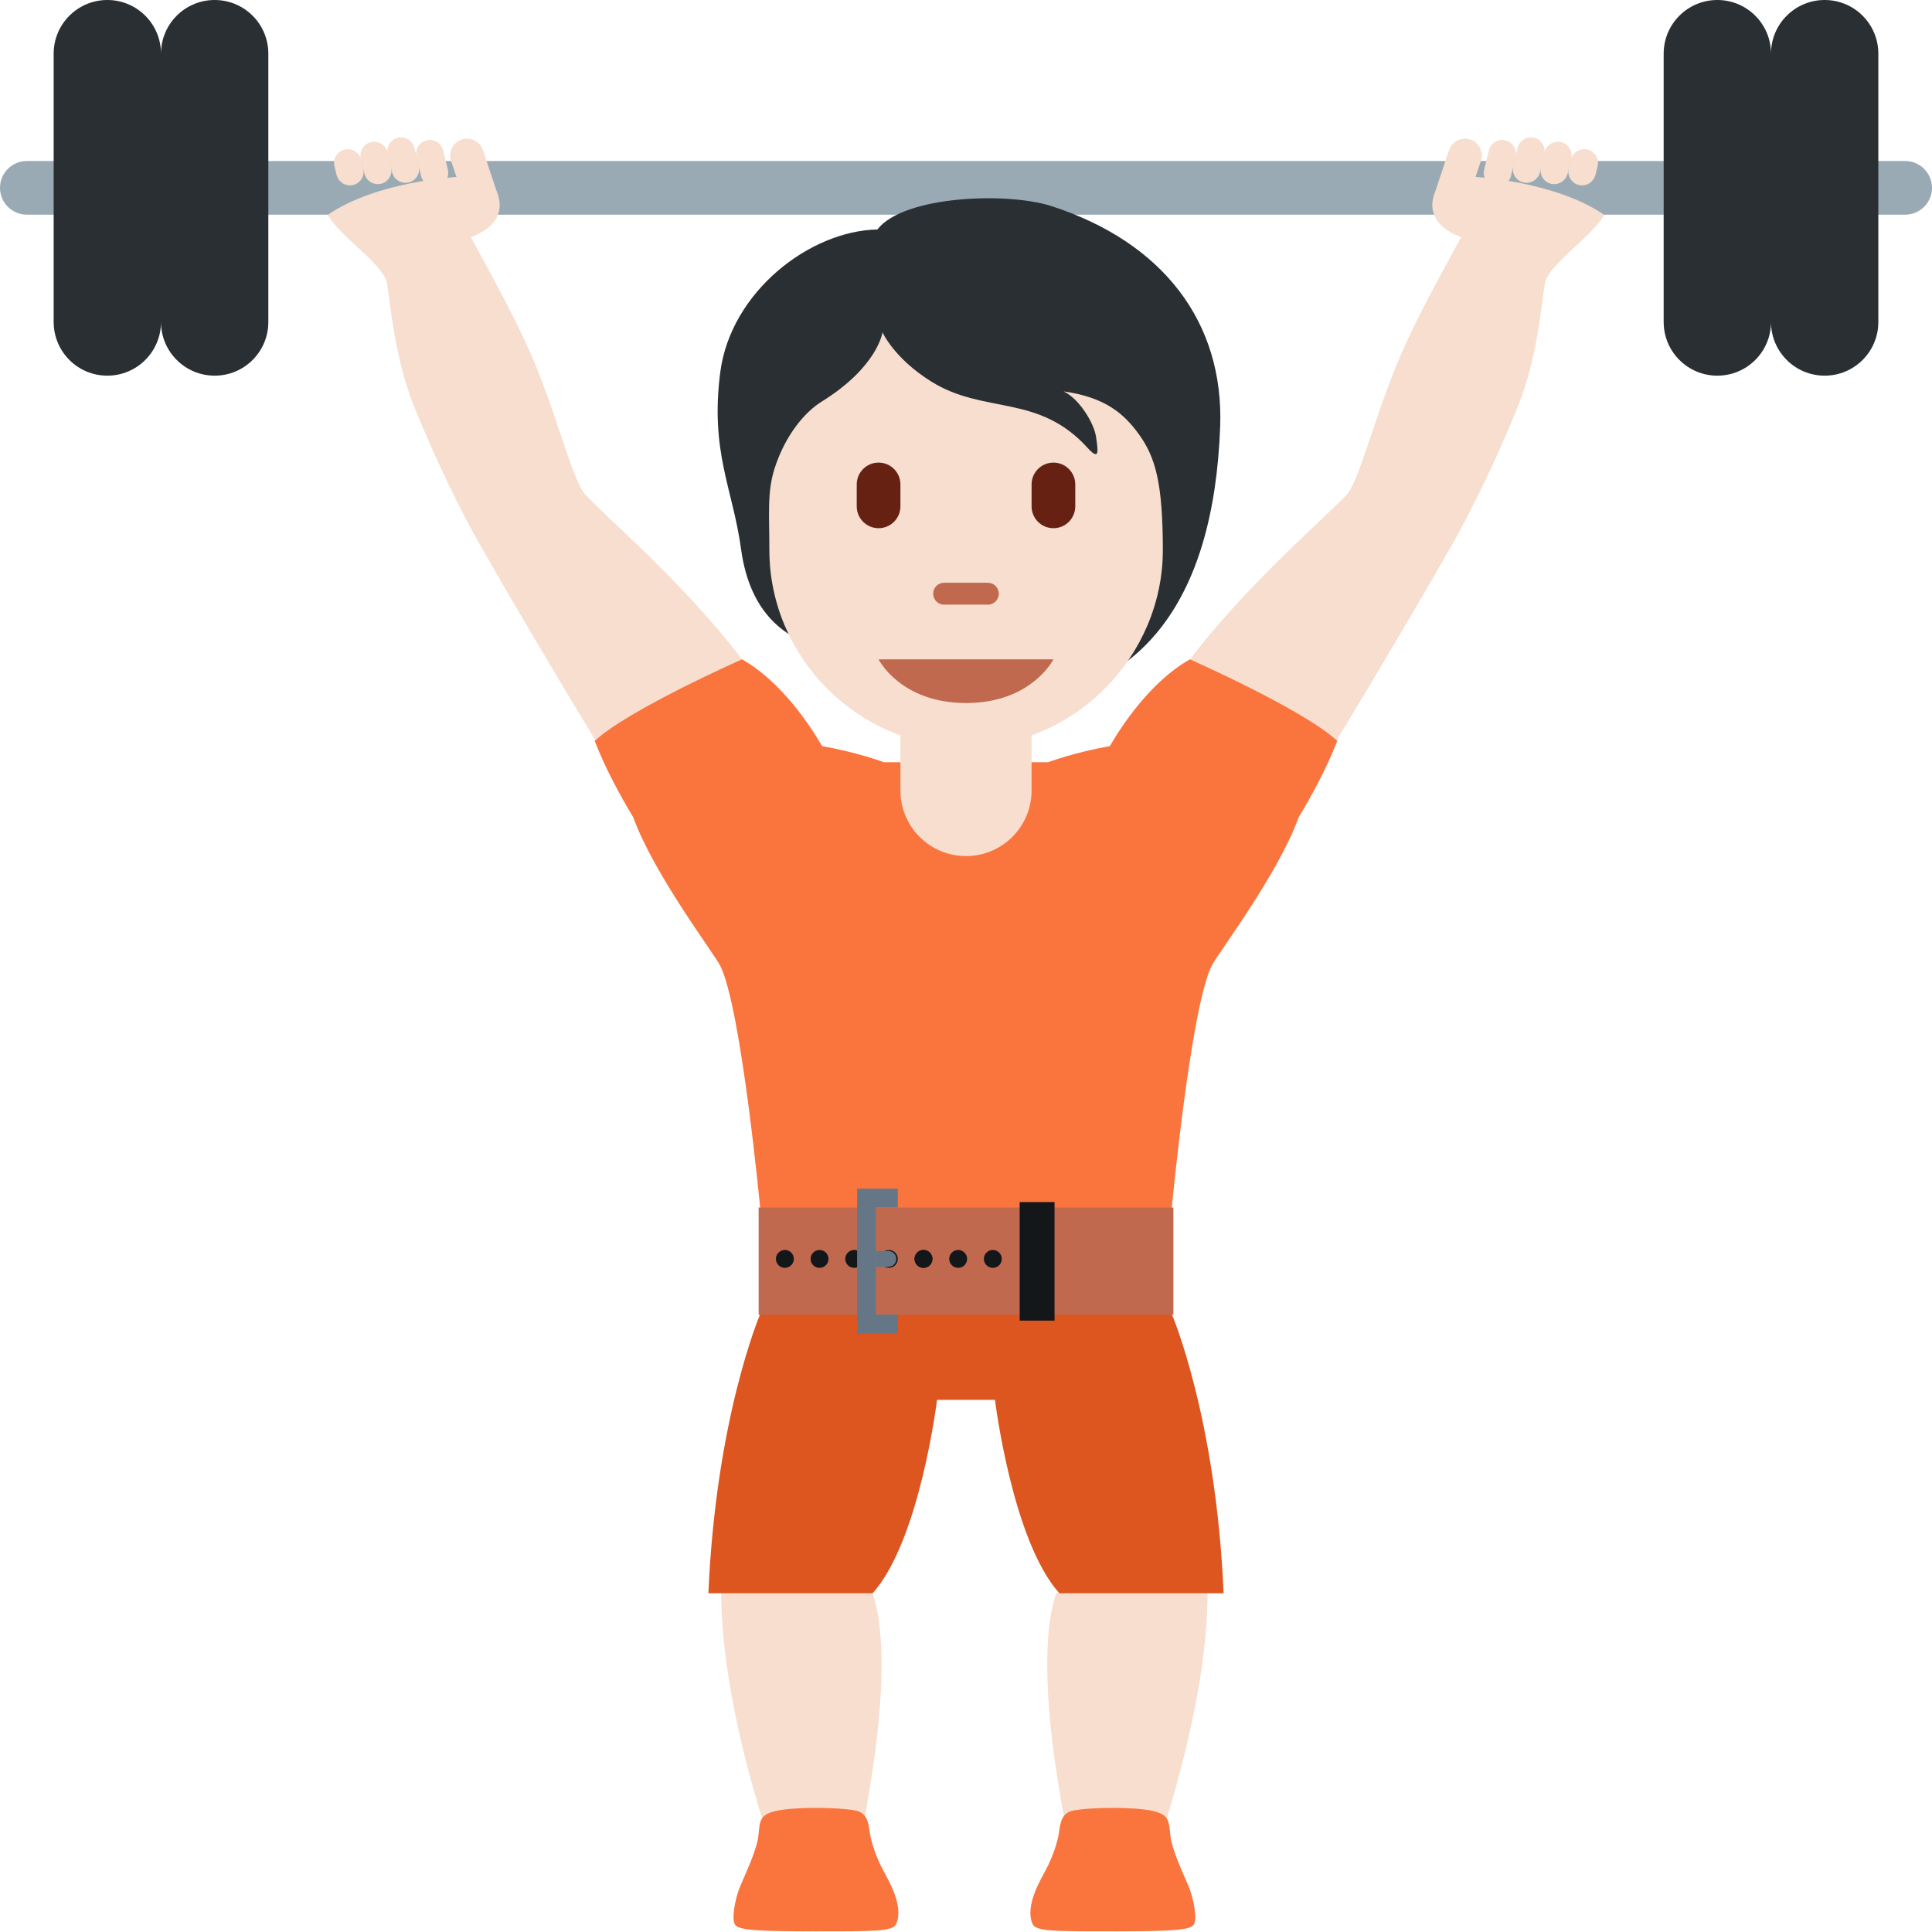 <svg width="36" height="36" viewBox="0 0 36 36" fill="none" xmlns="http://www.w3.org/2000/svg">
<path d="M15.898 34.875H14.533C14.533 34.875 13.263 31.527 13.459 29.139L16.26 29.688C16.786 31.259 15.898 34.875 15.898 34.875V34.875ZM20.042 34.875H21.407C21.407 34.875 22.677 31.527 22.481 29.139L19.68 29.688C19.154 31.259 20.042 34.875 20.042 34.875V34.875Z" fill="#F7DECE"/>
<path d="M13.792 35.149C13.894 34.906 14.11 34.455 14.133 34.194C14.156 33.933 14.167 33.84 14.373 33.768C14.72 33.647 15.809 33.681 15.996 33.752C16.182 33.823 16.185 34.015 16.212 34.176C16.239 34.337 16.326 34.6 16.439 34.816C16.553 35.032 16.848 35.513 16.7 35.85C16.638 35.99 16.295 35.988 15.193 35.988C14.091 35.988 13.776 35.962 13.701 35.87C13.626 35.778 13.69 35.393 13.792 35.149ZM22.148 35.149C22.046 34.906 21.83 34.455 21.807 34.194C21.784 33.933 21.773 33.84 21.567 33.768C21.22 33.647 20.131 33.681 19.944 33.752C19.757 33.823 19.755 34.015 19.728 34.176C19.701 34.337 19.614 34.6 19.501 34.816C19.388 35.032 19.092 35.513 19.24 35.85C19.302 35.99 19.645 35.988 20.747 35.988C21.849 35.988 22.164 35.962 22.239 35.87C22.314 35.778 22.25 35.393 22.148 35.149Z" fill="#FA743E"/>
<path d="M8.646 4.146C8.657 4.273 9.517 5.681 9.969 6.781C10.421 7.881 10.679 8.979 10.917 9.229C11.393 9.728 13.009 11.108 14.034 12.572C15.059 14.036 14.758 15.075 14.094 15.494C13.214 16.049 12.291 15.698 11.657 14.706C11.206 14 9.706 11.497 8.918 10.105C8.612 9.564 8.122 8.593 7.7 7.531C7.303 6.531 7.256 5.363 7.196 5.219C7.022 4.794 6.076 4.242 6.042 3.812C6.042 3.812 8.609 3.717 8.646 4.146V4.146ZM27.354 4.146C27.343 4.273 26.483 5.681 26.031 6.781C25.579 7.881 25.321 8.979 25.083 9.229C24.607 9.728 22.991 11.108 21.966 12.572C20.941 14.036 21.242 15.075 21.906 15.494C22.786 16.049 23.709 15.698 24.343 14.706C24.794 14 26.294 11.497 27.082 10.105C27.386 9.565 27.877 8.594 28.299 7.532C28.696 6.532 28.743 5.364 28.803 5.22C28.978 4.795 29.924 4.243 29.958 3.814C29.958 3.812 27.391 3.717 27.354 4.146V4.146Z" fill="#F7DECE"/>
<path d="M36 3.5C36 3.776 35.776 4 35.5 4H0.5C0.224 4 0 3.776 0 3.5C0 3.224 0.224 3 0.5 3H35.5C35.776 3 36 3.224 36 3.5Z" fill="#99AAB5"/>
<path d="M34 0C33.447 0 33 0.448 33 1C33 0.448 32.553 0 32 0C31.447 0 31 0.448 31 1V6C31 6.552 31.447 7 32 7C32.553 7 33 6.552 33 6C33 6.552 33.447 7 34 7C34.553 7 35 6.552 35 6V1C35 0.448 34.553 0 34 0ZM4 0C3.447 0 3 0.448 3 1C3 0.448 2.553 0 2 0C1.447 0 1 0.448 1 1V6C1 6.552 1.447 7 2 7C2.553 7 3 6.552 3 6C3 6.552 3.447 7 4 7C4.553 7 5 6.552 5 6V1C5 0.448 4.553 0 4 0Z" fill="#292F33"/>
<path d="M22.172 12.286C21.43 12.705 20.889 13.543 20.68 13.903C20.015 14.02 19.529 14.203 19.529 14.203H16.47C16.47 14.203 15.984 14.02 15.319 13.903C15.11 13.543 14.569 12.706 13.827 12.286C13.827 12.286 11.706 13.223 11.081 13.807C11.291 14.344 11.573 14.854 11.797 15.224C12.197 16.316 13.299 17.751 13.423 18.001C13.812 18.781 14.164 22.501 14.164 22.501L18 24L21.835 22.5C21.835 22.5 22.187 18.78 22.576 18C22.701 17.75 23.803 16.315 24.202 15.223C24.426 14.853 24.708 14.344 24.918 13.806C24.293 13.223 22.172 12.286 22.172 12.286V12.286Z" fill="#FA743E"/>
<path d="M27.096 4.363C26.766 4.206 26.62 3.935 26.719 3.644L26.722 3.634C26.821 3.343 27.013 3.288 27.46 3.295C27.46 3.295 28.981 3.371 29.897 4.007C29.897 4.007 29.441 4.311 29.198 4.567V4.577C29.013 5.118 27.304 4.462 27.096 4.363V4.363Z" fill="#F7DECE"/>
<path d="M27.843 3.47C27.706 3.437 27.622 3.297 27.655 3.16L27.742 2.803C27.775 2.666 27.915 2.582 28.052 2.615C28.189 2.648 28.273 2.788 28.24 2.925L28.153 3.282C28.119 3.419 27.98 3.503 27.843 3.47ZM27.398 2.6C27.235 2.545 27.056 2.634 27.001 2.797L26.722 3.634C26.667 3.798 26.89 3.566 27.054 3.621C27.217 3.676 27.396 3.588 27.451 3.425L27.595 2.998C27.65 2.834 27.561 2.656 27.398 2.6Z" fill="#F7DECE"/>
<path d="M28.384 3.399C28.247 3.366 28.163 3.226 28.196 3.089L28.278 2.755C28.311 2.618 28.451 2.534 28.588 2.567C28.725 2.6 28.809 2.74 28.776 2.877L28.694 3.211C28.66 3.348 28.521 3.432 28.384 3.399Z" fill="#F7DECE"/>
<path d="M28.9 3.424C28.763 3.391 28.679 3.251 28.712 3.114L28.78 2.837C28.813 2.7 28.953 2.616 29.09 2.649C29.227 2.682 29.311 2.822 29.278 2.959L29.21 3.236C29.176 3.373 29.037 3.457 28.9 3.424Z" fill="#F7DECE"/>
<path d="M29.419 3.447C29.282 3.414 29.198 3.274 29.231 3.137L29.271 2.975C29.304 2.838 29.444 2.754 29.581 2.787C29.718 2.82 29.802 2.96 29.769 3.097L29.729 3.259C29.695 3.396 29.555 3.481 29.419 3.447Z" fill="#F7DECE"/>
<path d="M8.904 4.363C9.234 4.206 9.38 3.935 9.281 3.644L9.278 3.634C9.179 3.344 8.987 3.288 8.54 3.295C8.54 3.295 7.019 3.371 6.103 4.007C6.103 4.007 6.557 4.321 6.805 4.577C6.903 4.867 8.167 4.714 8.904 4.363V4.363Z" fill="#F7DECE"/>
<path d="M8.157 3.47C8.294 3.437 8.378 3.297 8.345 3.16L8.258 2.803C8.225 2.666 8.085 2.582 7.948 2.615C7.811 2.649 7.727 2.788 7.76 2.925L7.847 3.282C7.881 3.419 8.02 3.503 8.157 3.47V3.47ZM8.602 2.6C8.765 2.545 8.944 2.634 8.999 2.797L9.278 3.634C9.333 3.798 9.11 3.566 8.946 3.621C8.783 3.676 8.604 3.588 8.549 3.425L8.405 2.998C8.35 2.834 8.439 2.656 8.602 2.6V2.6Z" fill="#F7DECE"/>
<path d="M7.616 3.399C7.753 3.366 7.837 3.226 7.804 3.089L7.722 2.755C7.689 2.618 7.549 2.534 7.412 2.567C7.276 2.601 7.191 2.74 7.225 2.877L7.307 3.211C7.34 3.348 7.479 3.432 7.616 3.399Z" fill="#F7DECE"/>
<path d="M7.1 3.424C7.237 3.391 7.321 3.251 7.288 3.114L7.22 2.837C7.187 2.7 7.048 2.616 6.911 2.649C6.774 2.682 6.69 2.822 6.723 2.959L6.791 3.236C6.824 3.373 6.963 3.457 7.1 3.424Z" fill="#F7DECE"/>
<path d="M6.581 3.447C6.718 3.414 6.802 3.274 6.769 3.137L6.73 2.975C6.696 2.839 6.557 2.754 6.42 2.787C6.283 2.821 6.199 2.96 6.232 3.097L6.272 3.259C6.305 3.396 6.445 3.481 6.581 3.447V3.447Z" fill="#F7DECE"/>
<path d="M21.84 24.5L18 23L14.16 24.5C14.16 24.5 13.34 26.417 13.2 29.688H16.26C17.14 28.709 17.46 26.084 17.46 26.084H18.54C18.54 26.084 18.86 28.709 19.74 29.688H22.8C22.66 26.417 21.84 24.5 21.84 24.5V24.5Z" fill="#DD551F"/>
<path d="M14.136 22.5H21.865V24.5H14.136V22.5Z" fill="#C1694F"/>
<path d="M19 22.399H19.65V24.608H19V22.399Z" fill="#14171A"/>
<path d="M18.5 23.625C18.592 23.625 18.667 23.55 18.667 23.458C18.667 23.366 18.592 23.291 18.5 23.291C18.408 23.291 18.333 23.366 18.333 23.458C18.333 23.55 18.408 23.625 18.5 23.625Z" fill="#14171A"/>
<path d="M18.021 23.458C18.021 23.55 17.946 23.625 17.854 23.625C17.762 23.625 17.687 23.55 17.687 23.458C17.687 23.366 17.762 23.291 17.854 23.291C17.946 23.292 18.021 23.366 18.021 23.458Z" fill="#14171A"/>
<path d="M17.208 23.625C17.3 23.625 17.375 23.55 17.375 23.458C17.375 23.366 17.3 23.291 17.208 23.291C17.116 23.291 17.041 23.366 17.041 23.458C17.041 23.55 17.116 23.625 17.208 23.625Z" fill="#14171A"/>
<path d="M16.562 23.625C16.654 23.625 16.729 23.55 16.729 23.458C16.729 23.366 16.654 23.291 16.562 23.291C16.47 23.291 16.395 23.366 16.395 23.458C16.395 23.55 16.47 23.625 16.562 23.625Z" fill="#14171A"/>
<path d="M15.917 23.625C16.009 23.625 16.084 23.55 16.084 23.458C16.084 23.366 16.009 23.291 15.917 23.291C15.825 23.291 15.75 23.366 15.75 23.458C15.75 23.55 15.825 23.625 15.917 23.625Z" fill="#14171A"/>
<path d="M15.271 23.625C15.363 23.625 15.438 23.55 15.438 23.458C15.438 23.366 15.363 23.291 15.271 23.291C15.179 23.291 15.104 23.366 15.104 23.458C15.104 23.55 15.179 23.625 15.271 23.625Z" fill="#14171A"/>
<path d="M14.625 23.625C14.717 23.625 14.792 23.55 14.792 23.458C14.792 23.366 14.717 23.291 14.625 23.291C14.533 23.291 14.458 23.366 14.458 23.458C14.458 23.55 14.533 23.625 14.625 23.625Z" fill="#14171A"/>
<path d="M17.208 23.625C17.3 23.625 17.375 23.55 17.375 23.458C17.375 23.366 17.3 23.291 17.208 23.291C17.116 23.291 17.041 23.366 17.041 23.458C17.041 23.55 17.116 23.625 17.208 23.625Z" fill="#14171A"/>
<path d="M16.553 23.606C16.635 23.606 16.701 23.54 16.701 23.458C16.701 23.376 16.635 23.31 16.553 23.31C16.471 23.31 16.405 23.376 16.405 23.458C16.405 23.54 16.471 23.606 16.553 23.606Z" fill="#657786"/>
<path d="M16.318 23.31H16.553V23.607H16.318V23.31Z" fill="#657786"/>
<path d="M16.729 24.846H15.971V22.149H16.729V22.499H16.32V24.496H16.729V24.846Z" fill="#657786"/>
<path d="M19.591 3.84C18.768 3.574 16.833 3.646 16.349 4.276C15.091 4.3 13.615 5.437 13.421 6.937C13.229 8.422 13.656 9.111 13.808 10.228C13.98 11.493 14.691 11.897 15.26 12.067C16.078 13.148 16.948 13.101 18.407 13.101C21.258 13.101 22.616 11.193 22.736 7.953C22.809 5.993 21.659 4.509 19.591 3.84V3.84Z" fill="#292F33"/>
<path d="M16.778 12.286V14.73C16.778 15.405 17.325 15.952 18 15.952C18.675 15.952 19.222 15.405 19.222 14.73V12.286H16.778V12.286Z" fill="#F7DECE"/>
<path d="M21.221 8.091C20.945 7.709 20.592 7.401 19.818 7.293C20.108 7.426 20.387 7.886 20.423 8.14C20.459 8.394 20.496 8.6 20.266 8.346C19.345 7.328 18.342 7.729 17.349 7.107C16.655 6.673 16.444 6.192 16.444 6.192C16.444 6.192 16.359 6.833 15.307 7.486C15.002 7.675 14.638 8.097 14.436 8.72C14.291 9.168 14.336 9.567 14.336 10.249C14.336 12.24 15.977 13.915 18.002 13.915C20.027 13.915 21.668 12.226 21.668 10.249C21.666 9.011 21.536 8.527 21.221 8.091V8.091Z" fill="#F7DECE"/>
<path d="M19.629 12.286H16.371C16.371 12.286 16.778 13.1 18 13.1C19.222 13.1 19.629 12.286 19.629 12.286V12.286ZM18.407 11.267H17.592C17.479 11.267 17.388 11.176 17.388 11.063C17.388 10.95 17.479 10.859 17.592 10.859H18.407C18.52 10.859 18.611 10.95 18.611 11.063C18.611 11.176 18.52 11.267 18.407 11.267Z" fill="#C1694F"/>
<path d="M16.371 9.842C16.146 9.842 15.964 9.66 15.964 9.435V9.027C15.964 8.802 16.146 8.62 16.371 8.62C16.596 8.62 16.778 8.802 16.778 9.027V9.434C16.778 9.66 16.596 9.842 16.371 9.842ZM19.629 9.842C19.404 9.842 19.222 9.66 19.222 9.435V9.027C19.222 8.802 19.404 8.62 19.629 8.62C19.854 8.62 20.036 8.802 20.036 9.027V9.434C20.036 9.66 19.854 9.842 19.629 9.842Z" fill="#662113"/>
</svg>
